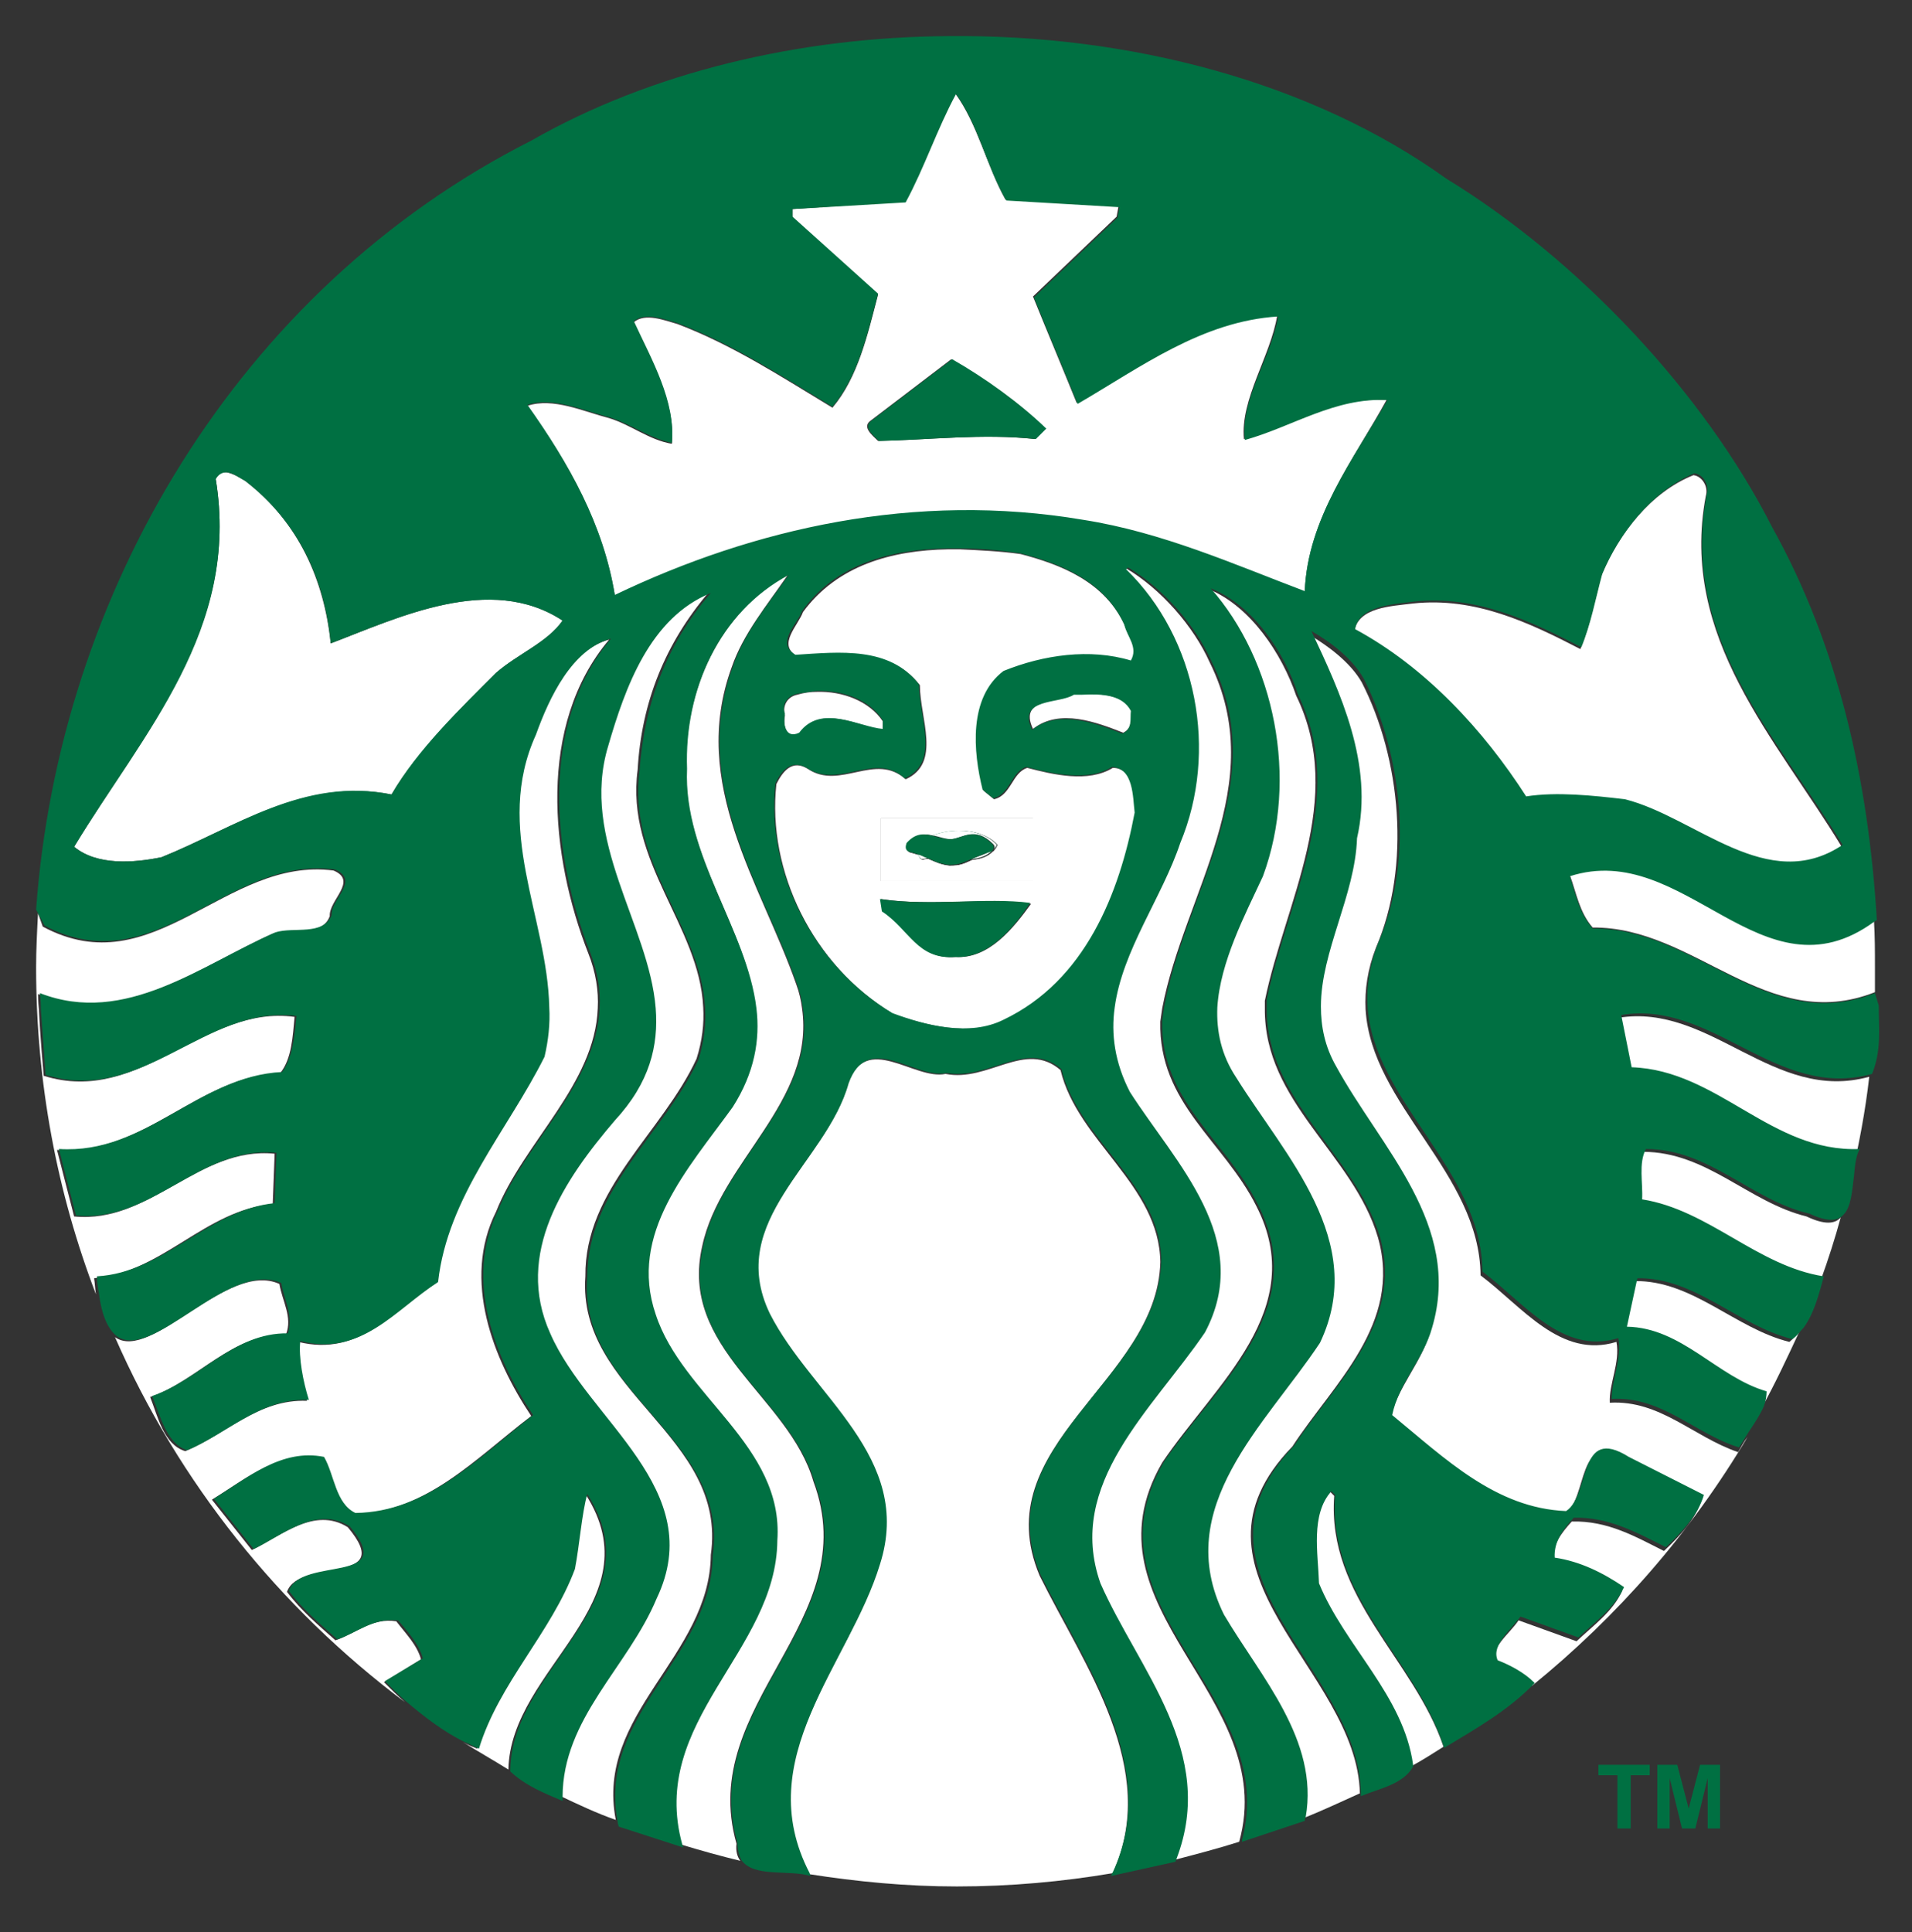 <?xml version="1.0" encoding="utf-8"?>
<!-- Generator: Adobe Illustrator 20.0.0, SVG Export Plug-In . SVG Version: 6.00 Build 0)  -->
<svg version="1.0" id="Layer_1" xmlns="http://www.w3.org/2000/svg" xmlns:xlink="http://www.w3.org/1999/xlink" x="0px" y="0px"
	 viewBox="0 0 201.2 203.3" style="enable-background:new 0 0 201.2 203.3;" xml:space="preserve">
<rect x="0" y="0" width="201.2" height="203.3" fill="#333333" stroke="none"/>
<style type="text/css">
	.st0{fill:#FFFFFF;}
	.st1{fill:#007042;}
	.st2{opacity:0.99;fill:#FFFFFF;enable-background:new    ;}
</style>
<g>
	<path class="st0" d="M74.8,163.6c1.8-12.5-14.1-17.1-13.2-29.3c-0.1-9.2,8.1-15.1,11.7-22.9c0.6-1.9,0.8-3.7,0.7-5.4
		c-0.4-8.6-8.2-15.3-6.9-25c0.4-7.1,2.9-13.3,7.5-18.7c-6.4,2.6-9,9.9-10.8,16.1c-3.1,9.9,4.2,18.8,5,27.6c0.3,3.9-0.6,7.8-4.3,11.8
		c-5.3,6.2-10.6,14.1-6.8,22.4c4,9.2,16.7,16.4,11.2,27.9c-2.9,7.1-9.9,12.6-9.9,20.9c1.9,0.9,3.8,1.8,5.8,2.5
		C62.6,180.3,74.7,174.3,74.8,163.6z"/>
	<path class="st0" d="M85.6,155.9c-2.6-9-14.2-14-11.7-24.8c1.9-8.9,11.9-15.2,10.5-25c-0.1-0.8-0.3-1.7-0.6-2.5
		C80.1,93,72.5,82.5,77,70.2c1.2-3.5,3.7-6.5,5.9-9.7C75.7,64.4,72,72.6,72.2,80.9c-0.3,9.1,6.4,16.9,7.3,25.2
		c0.4,3.4-0.2,6.8-2.5,10.4c-4.8,6.5-11,13.3-8.1,21.8c2.7,8.6,13.4,13.8,12.8,23.8c-0.1,11.7-13.5,19-10,32c2,0.6,4.1,1.2,6.2,1.7
		c-0.3-0.4-0.5-1-0.4-1.8C73.3,179.2,91.1,170.6,85.6,155.9z"/>
	<path class="st0" d="M61.6,157.2c-0.7,2.3-0.8,5.4-1.3,7.9c-2.6,6.7-8.1,12-10.1,18.9c-0.5-0.2-1-0.4-1.5-0.7
		c1.6,1,3.2,1.9,4.8,2.9C53.7,175.5,69,168.7,61.6,157.2z"/>
	<path class="st0" d="M28.7,126.7l0.2-5.3c-8-0.8-13.1,7.4-21.1,6.6L6,121c9.2,0.6,14.7-7.7,23.5-8.1c1.2-1.5,1.3-3.8,1.5-5.9
		c-9.6-1.3-16.2,9.4-26.4,6.2c0,0-0.4-4.4-0.5-6.9h0c-0.1-1-0.1-1.7-0.1-1.7c9.1,3.5,17.1-3,24.8-6.4c2-0.6,5.1,0.4,5.9-1.8
		c-0.1-1.7,3-3.7,0.4-4.8c-11.4-1.5-18.9,12.2-30.6,5.9L4,96.1c-0.1,1.9-0.2,3.8-0.2,5.7c0,12.1,2.2,23.7,6.3,34.4
		c-0.1-0.5-0.1-1.1-0.2-1.7C17.1,133.9,21.6,127.3,28.7,126.7z"/>
	<path class="st0" d="M109.4,165.8c-5.8-13.8,12.4-20.4,12.7-33c-0.1-8.1-8.7-12.7-10.5-20.2c-3.7-3.2-7.6,1.3-12.1,0.4
		c-3.3,0.7-8.4-4.5-10.3,1.1c-2.3,8.3-13,14.4-8.3,24.2c4.5,8.7,15.2,15.1,11.6,26.4c-3.2,10.5-13.7,20.5-7.4,32.5
		c5.1,0.8,10.3,1.3,15.6,1.3c5.6,0,11.1-0.5,16.4-1.4C122.1,186.1,114.1,175.3,109.4,165.8z"/>
	<path class="st0" d="M44.3,174.6c-0.4-1.5-1.6-2.7-2.6-4c-2.6-0.4-4.3,1.3-6.4,2c-1.8-1.6-3.6-3.1-5.1-5.1
		c1.3-3.7,11.6-0.6,6.4-6.8c-3.5-2.2-7,0.9-10.1,2.4l-4.2-5.3c3.6-2.2,7.2-5.3,11.6-4.4c1.1,2,1.2,4.9,3.3,5.9
		c7.6-0.1,12.9-5.9,18.7-10.3c-4-6-7.3-14.3-3.7-21.5c2.9-7.3,10.4-13.4,10.7-21.4c0.1-1.8-0.2-3.8-1-5.8c-4-10.2-5.4-24,2.2-33
		c-4.1,1.1-6.5,6.2-7.9,10.1c-4.5,9.9,1.2,19.2,1.4,28.7c0,1.7-0.1,3.4-0.5,5.2c-3.9,7.8-10.2,14.7-11.2,23.7
		c-4.5,2.9-8.1,7.8-14.5,6.2c-0.2,1.7,0.3,4.2,0.9,6.2c-5.1-0.2-8.5,3.5-12.8,5.3c-2.3-0.7-2.9-3.7-3.7-5.7c5-1.7,8.6-6.7,14.3-6.6
		c0.7-1.8-0.4-3.5-0.7-5.3c-5.5-2.5-13.5,8.3-17.3,5.6c6.7,15.3,17.3,28.5,30.5,38.4c-0.8-0.7-1.5-1.4-2.2-2.1L44.3,174.6z"/>
	<path class="st0" d="M165.2,92.1c0.7,1.9,1,3.9,2.4,5.5c10.8-0.1,18.3,11.3,29.7,6.8c0-0.9,0-1.8,0-2.7c0-1.6,0-3.2-0.1-4.8
		C185.4,105.5,177.3,88.2,165.2,92.1z"/>
	<path class="st0" d="M170.3,107.1l1.1,5.5c9,0.3,14.6,8.9,24,8.6c-0.4,0.7-0.5,1.8-0.6,2.8c0.8-3.5,1.5-7.1,1.9-10.7
		C186.6,116.1,180,105.5,170.3,107.1z"/>
	<path class="st0" d="M188.3,141.2c-5.7-1.4-10.2-6.5-16.3-6.4l-1.1,5.1c5.8,0.1,9.5,5.3,14.7,6.8c0,0.6-0.1,1.1-0.3,1.6
		c1.5-2.7,2.8-5.5,4.1-8.3C189.1,140.4,188.8,140.8,188.3,141.2z"/>
	<path class="st0" d="M122.3,153.9c5.6-8.3,15.5-16.1,9.9-27c-3.4-6.8-10.3-10.8-10.1-19.4l0.2-1.4c2.3-12.1,11.4-23.5,5-36.4
		c-1.7-3.8-5.1-7.7-8.8-9.9l-0.2,0.2c7.5,7.3,9.8,19.2,5.7,28.8c-1.9,5.6-6,11.2-6.9,17.3c-0.4,2.8-0.1,5.8,1.6,8.9
		c4.8,7.5,13.1,15.5,7.9,25.3c-5.5,8.1-14.7,15.9-11,26.4c4,9.1,12.3,17.8,8,29c2.3-0.6,4.6-1.2,6.8-1.9
		C134.7,178.4,113.4,169.3,122.3,153.9z"/>
	<path class="st0" d="M190.1,128c-6.1-1.5-10.5-6.8-17.2-6.8c-0.8,1.5-0.3,3.5-0.4,5.3c7,1.1,12.1,7,19.1,8.1c0,0,0,0.1,0,0.1
		c0.8-2.2,1.5-4.4,2.1-6.6C193.1,128.8,192,128.9,190.1,128z"/>
	<path class="st0" d="M140.4,157.4l-0.4-0.4c-2.2,2.5-1.5,6.4-1.3,9.7c2.6,6.7,8.8,11.9,9.9,19.1c1.1-0.6,2.2-1.3,3.3-2
		C148.8,174.6,139.6,168.1,140.4,157.4z"/>
	<path class="st0" d="M169.4,147.6c-0.1-2,1.1-4.2,0.7-6.4c-5.9,1.8-9.9-3.7-14.3-7c-0.1-10.8-11.5-17.9-12.1-28
		c-0.1-2,0.2-4.2,1.1-6.5c3.7-8.6,2.6-19.9-1.5-27.9c-1.2-2.1-3.5-3.8-5.5-5c3,6.4,6.7,13.9,4.8,21.8c-0.2,6.1-3.8,11.9-3.8,17.7
		c0,2.1,0.4,4.2,1.6,6.3c4.8,8.6,13.3,16.7,10.1,27.5c-0.9,3.3-3.5,5.9-4.2,9.2c5.6,4.6,10.9,9.8,18.3,10.1c2.6-1.7,1.2-9.2,6.6-5.7
		l7.9,4c-0.6,2.1-2.4,4-4,5.5c-3-1.5-5.9-3.2-9.7-3.1c-1.1,1.2-2.1,2.5-2,4.2c2.6,0.4,5.1,1.5,7.3,3.1c-1,2.2-3,3.6-4.8,5.3
		l-6.1-2.2c-1,1.5-3.2,3-2.4,4.6c1.3,0.6,2.8,1.4,3.8,2.3c9-7.3,16.7-16.1,22.7-26.2c-0.4,0.5-0.7,1.1-1,1.6
		C178.2,151.2,174.7,147.3,169.4,147.6z"/>
	<path class="st0" d="M136,152.2c4.3-6.6,11.6-12.9,9-22c-2.6-8.8-12-14.2-11.9-24.1l0-0.8c2.1-10.3,8.6-21.2,3.3-32.1
		c-1.5-4.4-4.8-9.4-9.2-11.2c6.7,7.6,9.3,20.1,5.5,30.3c-1.9,4.1-4.6,8.9-4.8,13.8h0c-0.1,2.5,0.4,5,2,7.4
		c5.1,8.2,13.9,17.2,8.8,27.9c-5.7,8.6-15.7,17.3-10.1,28.6c4,6.6,10,13.2,8.6,21.3c2-0.8,3.9-1.7,5.9-2.6
		C142.8,175.6,123.1,165.5,136,152.2z"/>
	<path class="st0" d="M84.1,77.2c2.3-3.2,6.3-0.7,8.8-0.4v-0.9c-1.4-2.1-4.2-3.2-7-3.1c-0.7,0-1.3,0.1-2,0.3c-1,0.2-1.6,1.1-1.3,2.2
		C82.4,76.2,82.6,77.8,84.1,77.2z"/>
	<path class="st0" d="M193.8,89.1c-6.9-11.4-17.1-22-14.3-36.9c0.3-1-0.4-2.1-1.3-2.2c-4.5,1.8-7.9,6.2-9.7,10.6
		c-0.7,2.6-1.2,5.3-2.2,7.7c-5.4-2.8-11.1-5.5-17.6-4.8c-2.4,0.3-5.7,0.4-6.2,2.9c7.4,4,13.5,10.6,18,17.6c3.2-0.5,7-0.1,10.3,0.4
		C178.4,86.2,185.9,94.3,193.8,89.1z"/>
	<path class="st0" d="M34.8,67.7c-0.7-6.7-3.4-12.8-9-17.1c-0.5-0.3-1.3-0.8-2-0.9c-0.4,0-0.8,0.1-1.1,0.7
		C25.3,66.1,15,77.1,7.8,89.1c2.4,2,6.3,1.7,9.2,1.1c7.7-3.1,15-8.4,24.2-6.6c2.7-4.6,7.3-9.1,11-12.8c2.3-2,5.4-3.2,7-5.5
		C51.6,60.3,41.9,65,34.8,67.7z"/>
	<path class="st0" d="M107.4,58.3c-2.1-0.3-4.3-0.4-6.4-0.5c-0.4,0-0.8,0-1.2,0c-6,0.1-11.7,1.7-15.3,6.6c-0.5,1.4-2.7,3.4-0.7,4.6
		c4.6-0.3,9.9-0.9,13,3.1c0,3.5,2.3,8.2-1.5,9.9c-3.2-2.9-6.9,1.2-10.3-1.1c-1.6-1-2.6,0.2-3.3,1.6c-1,9.1,3.8,19.1,12.3,24.2
		c3.4,1.2,8.1,2.4,11.7,0.7c8.6-4,12.2-13.3,13.8-21.8c-0.2-1.6-0.1-4.8-2.4-4.8c-2.6,1.6-6.3,0.7-9,0c-1.6,0.5-1.7,2.9-3.5,3.3
		l-1.1-0.9c-1-4-1.5-9.7,2.2-12.5c4.2-1.7,9.1-2.4,13.4-1.1c0.8-1.4-0.4-2.5-0.7-3.7C116.3,61.2,111.6,59.4,107.4,58.3z
		 M100.6,100.7c-4,0.3-4.8-2.9-7.7-4.8l-0.2-1.3c5.3,0.8,11.1-0.2,15.8,0.5C106.7,97.6,104.1,100.9,100.6,100.7z M108.7,86.1v6.6
		H92.7v-6.6H108.7z"/>
	<path class="st0" d="M130.9,46.2c-0.4-4.2,2.8-8.7,3.5-13c-8.1,0.5-14.4,5.4-21.1,9.2c-1.5-3.7-3.1-7.5-4.6-11.2l8.8-8.4l0.2-1.1
		l-11.9-0.7c-2-3.6-2.9-7.9-5.3-11.2c-2,3.7-3.3,7.7-5.3,11.4L83.4,22v0.9l9,8.1c-1.1,4.2-2.1,8.7-4.8,11.9
		c-5.3-3.2-10.5-6.6-16.3-8.8c-1.4-0.4-3.4-1.2-4.6-0.2c1.8,4,4.4,8.4,4,12.8c-2.4-0.4-4.3-2-6.6-2.7c-2.7-0.7-5.9-2.2-8.6-1.3
		c4.4,6.2,8,12.6,9.2,20c14.6-7,31.6-10.9,49.3-7.9c8.3,1.3,15.9,4.7,23.3,7.5c0.3-7.8,5.2-14,8.6-20.2
		C140.4,41.7,135.9,44.8,130.9,46.2z M108.9,46.2c-5.5-0.6-11.3,0.1-16.5,0.2c-0.6-0.6-1.8-1.5-0.7-2.2l8.4-6.4
		c3.4,2,7.1,4.5,9.9,7.3L108.9,46.2z"/>
	<path class="st0" d="M114,73c-0.3,0-0.6,0-0.9,0c-1.5,1-6,0.3-4.4,3.7c2.8-2.2,6.7-0.7,9.5,0.4c1-0.5,0.8-1.5,0.9-2.4
		C118.1,73.1,116,73,114,73z"/>
	<path class="st1" d="M91.8,44.2c-1.1,0.7,0.1,1.6,0.7,2.2c5.2-0.1,11-0.8,16.5-0.2l1.1-1.1c-2.8-2.7-6.4-5.3-9.9-7.3L91.8,44.2z"/>
	<path class="st1" d="M92.6,94.6l0.2,1.3c2.9,1.9,3.7,5.1,7.7,4.8c3.5,0.2,6.2-3.1,7.9-5.7C103.7,94.4,97.9,95.4,92.6,94.6z"/>
	<path class="st1" d="M197.3,104.5C197.3,104.5,197.3,104.5,197.3,104.5c-11.4,4.5-18.8-6.9-29.7-6.8c-1.4-1.6-1.8-3.6-2.4-5.5
		c12.1-3.9,20.2,13.4,32,4.8c0.1-0.1,0.2-0.1,0.3-0.2c-0.9-14.9-4.1-28.9-11-41.3c-7.2-14.2-20.4-28.2-34.3-36.7
		C138,8.6,118.8,3.6,99.8,3.8c-15.7,0.1-31.3,3.8-43.9,11C24.9,30.5,6.2,62.5,3.8,95.7L4,96.1l0.7,1.3c11.7,6.2,19.2-7.5,30.6-5.9
		c2.6,1.2-0.5,3.1-0.4,4.8c-0.9,2.2-4,1.2-5.9,1.8c-7.8,3.4-15.8,9.9-24.8,6.4c0,0,0.1,0.7,0.1,1.7h0c0.2,2.5,0.5,6.9,0.5,6.9
		c10.2,3.2,16.8-7.4,26.4-6.2c-0.2,2.1-0.4,4.4-1.5,5.9c-8.8,0.4-14.3,8.7-23.5,8.1l1.8,7c8,0.8,13.1-7.4,21.1-6.6l-0.2,5.3
		c-7,0.7-11.6,7.3-18.7,7.7c0,0.6,0.1,1.2,0.2,1.7c0.3,2.5,1,3.9,1.9,4.6c3.8,2.7,11.8-8.1,17.3-5.6c0.3,1.8,1.3,3.4,0.7,5.3
		c-5.7-0.1-9.3,4.9-14.3,6.6c0.9,2.1,1.5,5,3.7,5.7c4.3-1.8,7.7-5.5,12.8-5.3c-0.6-1.9-1.1-4.5-0.9-6.2c6.4,1.7,10-3.3,14.5-6.2
		c1-9,7.3-15.9,11.2-23.7c0.4-1.7,0.6-3.5,0.5-5.2c-0.2-9.5-5.9-18.8-1.4-28.7c1.4-3.9,3.8-9,7.9-10.1c-7.6,9-6.2,22.8-2.2,33
		c0.8,2.1,1.1,4,1,5.8c-0.3,8-7.8,14.2-10.7,21.4c-3.6,7.3-0.3,15.5,3.7,21.5c-5.8,4.5-11.1,10.2-18.7,10.3c-2.1-1-2.2-4-3.3-5.9
		c-4.5-0.9-8,2.2-11.6,4.4l4.2,5.3c3.1-1.5,6.6-4.6,10.1-2.4c5.2,6.2-5.1,3.1-6.4,6.8c1.5,2,3.2,3.4,5.1,5.1c2.1-0.7,3.8-2.3,6.4-2
		c1,1.2,2.2,2.5,2.6,4l-4,2.4c0.7,0.7,1.4,1.4,2.2,2.1c2,1.7,4.1,3.3,6.2,4.3c0.5,0.2,1,0.5,1.5,0.7c2.1-6.9,7.6-12.2,10.1-18.9
		c0.5-2.6,0.7-5.7,1.3-7.9c7.3,11.4-7.9,18.2-8.1,29c0,0.1,0,0.1,0,0.2c1.6,1.5,3.6,2.3,5.5,3.1c0-0.2,0-0.3,0-0.4
		c0-8.3,6.9-13.7,9.9-20.9c5.5-11.5-7.2-18.7-11.2-27.9c-3.8-8.4,1.5-16.2,6.8-22.4c3.7-4,4.6-7.9,4.3-11.8c-0.7-8.8-8-17.7-5-27.6
		c1.8-6.2,4.4-13.5,10.8-16.1c-4.6,5.3-7,11.6-7.5,18.7c-1.3,9.7,6.5,16.4,6.9,25c0.1,1.7-0.1,3.5-0.7,5.4
		c-3.6,7.8-11.7,13.6-11.7,22.9c-1,12.2,15,16.8,13.2,29.3c-0.1,10.7-12.2,16.7-10,28c0,0.2,0.1,0.4,0.1,0.5l6.8,2.2
		c0-0.1-0.1-0.2-0.1-0.3c-3.6-13,9.9-20.3,10-32c0.7-10-10-15.2-12.8-23.8c-2.9-8.5,3.4-15.3,8.1-21.8c2.3-3.6,2.9-7.1,2.5-10.4
		c-1-8.3-7.7-16.1-7.3-25.2C72,72.6,75.7,64.4,83,60.5c-2.2,3.1-4.7,6.1-5.9,9.7c-4.5,12.3,3.1,22.9,6.8,33.4
		c0.3,0.9,0.5,1.7,0.6,2.5c1.4,9.8-8.6,16-10.5,25c-2.6,10.8,9.1,15.8,11.7,24.8c5.5,14.7-12.3,23.3-8.1,38c0,0.8,0.2,1.4,0.4,1.8
		c1.3,1.9,5,1,7.3,1.7c0-0.1-0.1-0.2-0.1-0.3c-6.3-12.1,4.2-22,7.4-32.5c3.6-11.3-7.2-17.7-11.6-26.4c-4.7-9.8,6-15.9,8.3-24.2
		c2-5.6,7-0.4,10.3-1.1c4.5,0.8,8.4-3.6,12.1-0.4c1.8,7.5,10.5,12.1,10.5,20.2c-0.3,12.6-18.5,19.2-12.7,33
		c4.7,9.5,12.7,20.3,7.6,31.3c-0.1,0.1-0.1,0.3-0.2,0.4l6.8-1.5c0-0.1,0.1-0.2,0.1-0.3c4.3-11.2-4-19.9-8-29
		c-3.7-10.5,5.5-18.3,11-26.4c5.2-9.8-3.1-17.8-7.9-25.3c-1.6-3.1-2-6.1-1.6-8.9c0.8-6,5-11.6,6.9-17.3c4-9.6,1.8-21.5-5.7-28.8
		l0.2-0.2c3.7,2.2,7.1,6.1,8.8,9.9c6.4,12.9-2.8,24.3-5,36.4l-0.2,1.4c-0.2,8.5,6.7,12.5,10.1,19.4c5.6,11-4.3,18.8-9.9,27
		c-9,15.4,12.3,24.5,8.2,39.8c0,0.1,0,0.1,0,0.2l6.6-2.2c0-0.1,0-0.3,0.1-0.4c1.4-8.1-4.7-14.7-8.6-21.3c-5.6-11.3,4.4-20,10.1-28.6
		c5.1-10.7-3.7-19.7-8.8-27.9c-1.6-2.4-2.1-4.9-2-7.4h0c0.3-4.8,2.9-9.7,4.8-13.8c3.8-10.3,1.2-22.7-5.5-30.3
		c4.5,1.8,7.8,6.8,9.2,11.2c5.3,10.9-1.2,21.8-3.3,32.1l0,0.8c-0.1,9.8,9.2,15.3,11.9,24.1c2.6,9.1-4.7,15.4-9,22
		c-12.8,13.4,6.8,23.4,7,36.5c0,0.1,0,0.3,0,0.4c1.9-0.8,4.4-1.2,5.5-3.1c0-0.1,0-0.1,0-0.2c-1-7.3-7.2-12.5-9.9-19.1
		c-0.1-3.2-0.9-7.2,1.3-9.7l0.4,0.4c-0.8,10.7,8.4,17.2,11.4,26.4c0,0.1,0,0.1,0.1,0.2c3.3-2,6.7-3.9,9.5-6.8c0,0-0.1-0.1-0.1-0.1
		c-1-1-2.5-1.8-3.8-2.3c-0.7-1.6,1.4-3.2,2.4-4.6l6.1,2.2c1.8-1.7,3.8-3.1,4.8-5.3c-2.2-1.5-4.6-2.7-7.3-3.1c-0.1-1.7,0.9-3,2-4.2
		c3.7-0.1,6.7,1.6,9.7,3.1c1.6-1.5,3.4-3.4,4-5.5l-7.9-4c-5.4-3.4-4,4-6.6,5.7c-7.4-0.3-12.7-5.5-18.3-10.1c0.7-3.4,3.3-5.9,4.2-9.2
		c3.2-10.8-5.4-18.9-10.1-27.5c-1.2-2.1-1.6-4.2-1.6-6.3c0-5.8,3.6-11.7,3.8-17.7c1.8-7.8-1.8-15.4-4.8-21.8c2.1,1.2,4.3,2.9,5.5,5
		c4.1,8.1,5.3,19.3,1.5,27.9c-0.9,2.3-1.2,4.5-1.1,6.5c0.6,10.1,12,17.2,12.1,28c4.4,3.3,8.4,8.8,14.3,7c0.4,2.1-0.7,4.4-0.7,6.4
		c5.3-0.3,8.8,3.7,13.4,5.1c0.3-0.5,0.7-1.1,1-1.6c0.6-0.9,1.2-1.8,1.6-2.7c0.2-0.5,0.3-1.1,0.3-1.6c-5.2-1.5-8.9-6.7-14.7-6.8
		l1.1-5.1c6.1-0.1,10.6,5,16.3,6.4c0.5-0.3,0.8-0.8,1.2-1.2c1.1-1.5,1.6-3.5,2.1-5.3c0,0,0-0.1,0-0.1c-7-1.1-12.1-7-19.1-8.1
		c0.1-1.7-0.4-3.8,0.4-5.3c6.7,0,11.1,5.4,17.2,6.8c1.9,0.9,3,0.8,3.6,0.1c0.8-0.8,0.9-2.5,1.1-4.1c0.1-1.1,0.2-2.1,0.6-2.8
		c-9.3,0.4-14.9-8.3-24-8.6l-1.1-5.5c9.7-1.6,16.3,9,26.4,6.2c0,0,0,0,0,0c1-2.5,0.7-4.7,0.7-7.2L197.3,104.5z M52.2,70.8
		c-3.7,3.7-8.3,8.1-11,12.8C32,81.7,24.7,87.1,17,90.2c-2.9,0.6-6.8,0.9-9.2-1.1c7.3-12,17.5-22.9,14.9-38.7
		c0.3-0.5,0.7-0.7,1.1-0.7c0.7,0,1.4,0.6,2,0.9c5.7,4.4,8.4,10.5,9,17.1c7.1-2.7,16.8-7.4,24.4-2.4C57.6,67.6,54.5,68.8,52.2,70.8z
		 M83.9,73c0.6-0.1,1.3-0.2,2-0.3c2.9-0.1,5.7,1,7,3.1v0.9c-2.5-0.2-6.5-2.7-8.8,0.4c-1.5,0.7-1.7-1-1.5-2
		C82.2,74.1,82.9,73.2,83.9,73z M119,69.5c-4.3-1.3-9.2-0.6-13.4,1.1c-3.7,2.8-3.2,8.5-2.2,12.5l1.1,0.9c1.8-0.4,1.9-2.8,3.5-3.3
		c2.7,0.7,6.5,1.6,9,0c2.3,0.1,2.2,3.2,2.4,4.8c-1.6,8.5-5.2,17.7-13.8,21.8c-3.6,1.8-8.2,0.6-11.7-0.7
		c-8.5-5.1-13.3-15.1-12.3-24.2c0.7-1.4,1.7-2.5,3.3-1.6c3.4,2.3,7.2-1.8,10.3,1.1c3.8-1.7,1.5-6.4,1.5-9.9c-3.1-4-8.3-3.4-13-3.1
		c-2.1-1.3,0.2-3.2,0.7-4.6c3.5-4.9,9.2-6.5,15.3-6.6c0.4,0,0.8,0,1.2,0c2.1,0,4.3,0.2,6.4,0.5c4.3,1.1,8.9,2.9,11,7.5
		C118.6,67,119.8,68.1,119,69.5z M119,74.8c-0.1,0.9,0.2,1.9-0.9,2.4c-2.8-1.1-6.7-2.6-9.5-0.4c-1.6-3.4,2.9-2.7,4.4-3.7
		c0.3,0,0.6,0,0.9,0C116,73,118.1,73.1,119,74.8z M137.3,62.2c-7.4-2.8-15-6.2-23.3-7.5c-17.7-3-34.7,0.9-49.3,7.9
		c-1.2-7.4-4.8-13.8-9.2-20c2.6-0.9,5.9,0.6,8.6,1.3c2.3,0.7,4.2,2.2,6.6,2.7c0.4-4.4-2.1-8.7-4-12.8c1.2-1,3.2-0.2,4.6,0.2
		c5.8,2.2,11,5.6,16.3,8.8c2.7-3.2,3.7-7.7,4.8-11.9l-9-8.1V22l11.9-0.7c2-3.7,3.3-7.7,5.3-11.4c2.4,3.3,3.2,7.6,5.3,11.2l11.9,0.7
		l-0.2,1.1l-8.8,8.4c1.5,3.7,3.1,7.5,4.6,11.2c6.7-3.9,13.1-8.7,21.1-9.2c-0.7,4.3-4,8.7-3.5,13c5-1.4,9.5-4.5,15-4.2
		C142.5,48.2,137.6,54.5,137.3,62.2z M160.6,83.8c-4.5-7-10.6-13.6-18-17.6c0.4-2.4,3.8-2.6,6.2-2.9c6.5-0.7,12.2,2,17.6,4.8
		c1-2.4,1.5-5.1,2.2-7.7c1.8-4.3,5.2-8.7,9.7-10.6c0.9,0.1,1.6,1.2,1.3,2.2c-2.9,15,7.4,25.5,14.3,36.9c-7.9,5.3-15.4-2.9-22.9-4.8
		C167.6,83.7,163.8,83.3,160.6,83.8z"/>
	<path class="st0" d="M92.7,92.7h16.1v-6.6H92.7V92.7z M95.6,88.7c0.9-1,1.7-1,2.6-0.8c0.9-0.3,1.9-0.5,2.8-0.5c1.6,0,3.1,0.5,4,1.5
		c-0.1,0.2-0.2,0.4-0.3,0.5c-0.1,0.1-0.1,0.2-0.2,0.2c-0.6,0.6-1.3,0.8-2.2,0.9c-0.9,0.4-1.2,0.6-2.4,0.6c-0.9-0.1-1.5-0.4-2.2-0.7
		c-0.2,0-0.4,0-0.6,0.1c-0.3-0.1-0.4-0.3-0.4-0.5c-0.3-0.1-0.6-0.2-1-0.3C95.2,89.4,95.3,89,95.6,88.7z"/>
	<path class="st2" d="M92.7,92.7h16.1v-6.6H92.7V92.7z M95.6,88.7c0.9-1,1.7-1,2.6-0.8c0.9-0.3,1.9-0.5,2.8-0.5c1.6,0,3.1,0.5,4,1.5
		c-0.1,0.2-0.2,0.4-0.3,0.5c-0.1,0.1-0.1,0.2-0.2,0.2c-0.6,0.6-1.3,0.8-2.2,0.9c-0.9,0.4-1.2,0.6-2.4,0.6c-0.9-0.1-1.5-0.4-2.2-0.7
		c-0.2,0-0.4,0-0.6,0.1c-0.3-0.1-0.4-0.3-0.4-0.5c-0.3-0.1-0.6-0.2-1-0.3C95.2,89.4,95.3,89,95.6,88.7z"/>
	<path class="st1" d="M102.2,90.4c0.9-0.1,1.6-0.3,2.2-0.9c0,0,0,0,0,0C103.4,90,102.7,90.2,102.2,90.4z"/>
	<path class="st2" d="M102.2,90.4c0.9-0.1,1.6-0.3,2.2-0.9c0,0,0,0,0,0C103.4,90,102.7,90.2,102.2,90.4z"/>
	<path class="st1" d="M104.5,88.8c0.2,0.2,0.2,0.4,0.1,0.6c0.1-0.2,0.2-0.3,0.3-0.5c-0.9-1-2.4-1.5-4-1.5c-1,0-1.9,0.2-2.8,0.5
		c0.7,0.1,1.3,0.4,2,0.4C101.3,88.2,102.6,86.9,104.5,88.8z"/>
	<path class="st2" d="M104.5,88.8c0.2,0.2,0.2,0.4,0.1,0.6c0.1-0.2,0.2-0.3,0.3-0.5c-0.9-1-2.4-1.5-4-1.5c-1,0-1.9,0.2-2.8,0.5
		c0.7,0.1,1.3,0.4,2,0.4C101.3,88.2,102.6,86.9,104.5,88.8z"/>
	<path class="st1" d="M97,90.4c0.2,0,0.4-0.1,0.6-0.1c-0.3-0.1-0.6-0.3-1-0.4C96.7,90.1,96.8,90.3,97,90.4z"/>
	<path class="st2" d="M97,90.4c0.2,0,0.4-0.1,0.6-0.1c-0.3-0.1-0.6-0.3-1-0.4C96.7,90.1,96.8,90.3,97,90.4z"/>
	<path class="st1" d="M95.6,89.6c0.4,0.1,0.7,0.2,1,0.3c0.4,0.1,0.7,0.3,1,0.4c0.7,0.3,1.3,0.6,2.2,0.7c1.2,0,1.4-0.2,2.4-0.6
		c0.5-0.2,1.1-0.5,2.1-0.8c0,0,0,0,0,0c0.1,0,0.1-0.1,0.2-0.2c0.1-0.2,0.1-0.4-0.1-0.6c-1.9-1.9-3.2-0.5-4.4-0.5
		c-0.7,0-1.3-0.2-2-0.4c-0.9-0.2-1.7-0.2-2.6,0.8C95.3,89,95.2,89.4,95.6,89.6z"/>
	<polygon class="st1" points="168.2,186.8 170.2,186.8 170.2,192.4 171.6,192.4 171.6,186.8 173.6,186.8 173.6,185.7 168.2,185.7 	
		"/>
	<polygon class="st1" points="177.7,190.3 176.5,185.7 174.4,185.7 174.4,192.4 175.7,192.4 175.7,187.1 177,192.4 178.4,192.4 
		179.7,187.1 179.7,192.4 181,192.4 181,185.7 178.9,185.7 	"/>
</g>
</svg>
